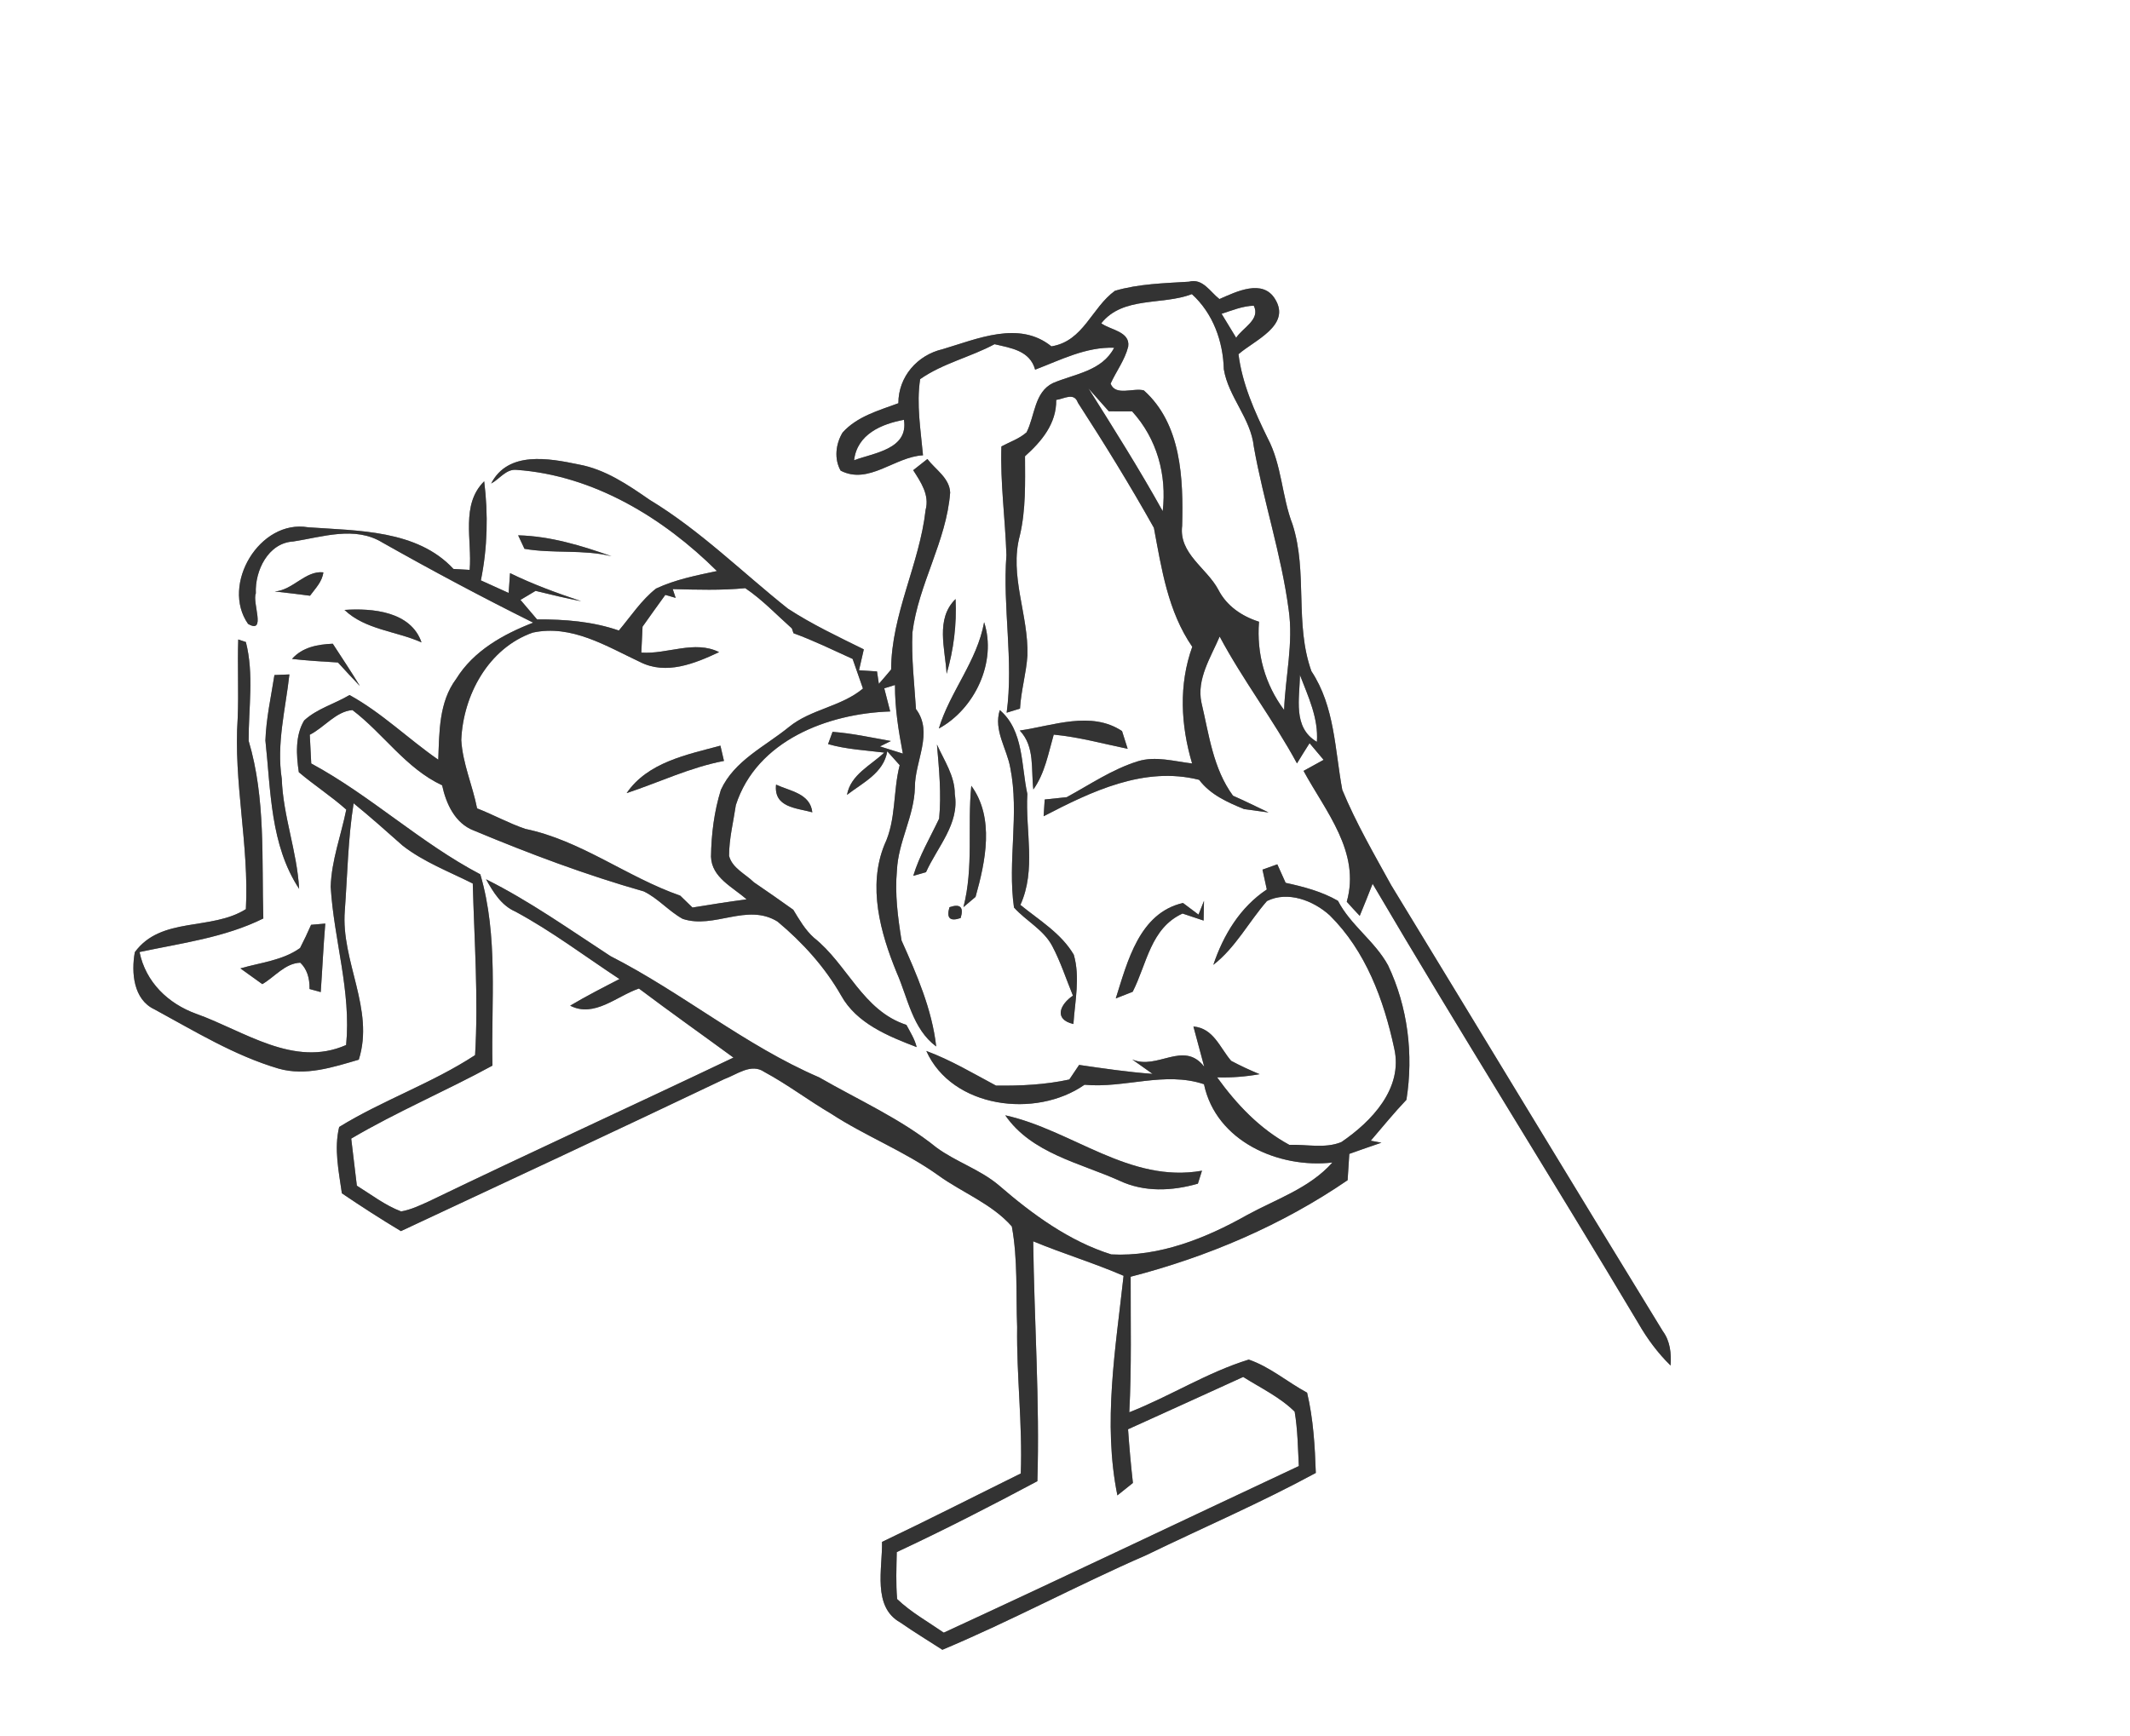 <?xml version="1.0" encoding="UTF-8" ?>
<!DOCTYPE svg PUBLIC "-//W3C//DTD SVG 1.1//EN" "http://www.w3.org/Graphics/SVG/1.1/DTD/svg11.dtd">
<svg width="276pt" height="225pt" viewBox="0 0 276 225" version="1.1" xmlns="http://www.w3.org/2000/svg">
<rect x="0" y="0" width="276" height="225" fill="#808080" stroke="none"/>
<g id="#ffffffff">
<path fill="#FFFFFF" opacity="1.00" d=" M 0.00 0.00 L 276.00 0.00 L 276.00 225.00 L 0.00 225.00 L 0.00 0.00 M 144.47 37.69 C 141.44 39.88 140.41 44.22 136.24 44.89 C 132.05 41.50 126.63 43.93 122.13 45.26 C 118.86 46.02 116.40 48.83 116.41 52.26 C 113.87 53.20 111.05 53.97 109.18 56.06 C 108.29 57.52 108.06 59.48 108.93 61.00 C 112.58 62.88 115.94 59.19 119.60 59.01 C 119.31 55.74 118.73 52.42 119.23 49.14 C 122.15 47.09 125.74 46.29 128.87 44.61 C 131.00 45.11 133.45 45.43 134.13 47.91 C 137.44 46.65 140.72 44.94 144.37 45.07 C 142.80 48.10 139.27 48.45 136.45 49.64 C 134.01 50.82 134.11 53.90 133.02 56.03 C 132.08 56.87 130.85 57.27 129.76 57.86 C 129.60 62.58 130.26 67.26 130.41 71.95 C 129.90 78.77 131.36 85.57 130.44 92.37 C 130.87 92.24 131.74 91.97 132.17 91.84 C 132.30 89.52 132.98 87.27 133.13 84.96 C 133.30 79.74 130.74 74.59 132.15 69.40 C 132.94 66.03 132.83 62.56 132.82 59.13 C 134.97 57.20 136.91 54.90 136.86 51.83 C 137.84 51.72 139.17 50.78 139.67 52.19 C 143.10 57.49 146.43 62.89 149.52 68.41 C 150.52 73.74 151.33 79.23 154.49 83.83 C 152.72 88.75 153.00 94.00 154.47 98.95 C 152.15 98.68 149.73 97.95 147.43 98.67 C 144.12 99.70 141.24 101.68 138.22 103.32 C 137.51 103.39 136.08 103.55 135.37 103.62 C 135.34 104.17 135.27 105.25 135.23 105.79 C 141.42 102.58 148.26 99.27 155.38 101.07 C 156.84 103.00 159.03 103.97 161.20 104.86 C 162.26 105.00 163.32 105.15 164.38 105.30 C 162.85 104.57 161.32 103.81 159.77 103.13 C 157.18 99.60 156.66 95.20 155.68 91.06 C 155.03 88.01 156.90 85.18 158.04 82.50 C 161.07 88.18 165.00 93.29 168.06 98.94 C 168.60 98.07 169.13 97.18 169.69 96.32 C 170.14 96.86 171.05 97.94 171.51 98.48 C 170.64 98.96 169.77 99.43 168.91 99.91 C 171.75 105.14 176.33 110.44 174.51 116.87 C 175.06 117.49 175.62 118.10 176.19 118.70 C 176.76 117.32 177.32 115.93 177.86 114.54 C 189.09 133.66 200.92 152.43 212.28 171.48 C 213.43 173.49 214.81 175.36 216.47 176.98 C 216.58 175.41 216.42 173.82 215.46 172.52 C 203.67 153.30 192.01 133.99 180.27 114.73 C 178.04 110.68 175.70 106.65 173.93 102.37 C 172.96 97.16 172.97 91.59 169.93 86.99 C 167.73 80.85 169.47 74.17 167.49 67.98 C 166.08 64.33 166.11 60.27 164.25 56.77 C 162.56 53.31 160.97 49.77 160.48 45.91 C 162.53 44.11 167.31 42.19 165.24 38.79 C 163.63 36.08 160.16 37.82 158.01 38.76 C 156.80 37.82 155.85 36.03 154.06 36.51 C 150.85 36.71 147.56 36.78 144.47 37.69 M 63.64 62.67 C 64.73 62.10 65.58 60.74 66.96 60.90 C 76.91 61.61 85.95 67.11 92.90 74.01 C 90.23 74.58 87.50 75.11 85.01 76.28 C 83.10 77.78 81.75 79.87 80.19 81.72 C 76.78 80.54 73.17 80.26 69.59 80.28 C 69.05 79.65 67.97 78.39 67.44 77.75 C 68.09 77.36 68.75 76.97 69.40 76.58 C 71.36 77.07 73.33 77.53 75.31 77.92 C 72.18 76.87 69.07 75.74 66.09 74.28 C 66.05 74.93 65.96 76.21 65.91 76.85 C 65.01 76.45 63.21 75.63 62.31 75.22 C 63.17 71.00 63.27 66.65 62.74 62.38 C 59.67 65.41 61.19 70.02 60.86 73.86 C 60.34 73.83 59.29 73.77 58.76 73.74 C 54.05 68.65 46.35 68.80 39.93 68.34 C 33.64 67.27 28.59 75.78 32.14 80.86 C 34.54 82.25 32.65 78.05 33.15 76.91 C 33.01 73.99 34.74 70.36 38.00 70.18 C 41.78 69.60 45.97 68.13 49.54 70.31 C 55.97 73.94 62.48 77.42 69.09 80.70 C 65.21 82.20 61.36 84.35 59.11 87.99 C 56.86 91.00 56.93 94.88 56.79 98.46 C 52.89 95.76 49.48 92.38 45.29 90.08 C 43.37 91.23 41.07 91.84 39.41 93.38 C 38.23 95.35 38.39 97.89 38.72 100.08 C 40.71 101.77 42.92 103.19 44.87 104.93 C 44.20 108.26 42.95 111.51 42.85 114.93 C 43.26 121.80 45.53 128.49 44.85 135.44 C 38.08 138.43 31.64 133.61 25.44 131.40 C 21.78 130.08 18.88 127.29 18.08 123.39 C 23.50 122.23 29.09 121.53 34.12 119.04 C 33.90 111.37 34.44 103.46 32.22 96.02 C 32.20 91.77 32.93 87.38 31.86 83.21 C 31.61 83.13 31.12 82.96 30.87 82.88 C 30.76 86.27 30.94 89.67 30.80 93.07 C 30.23 101.36 32.30 109.54 31.86 117.83 C 27.36 120.67 20.88 118.74 17.47 123.41 C 17.00 126.02 17.27 129.54 20.02 130.82 C 25.24 133.65 30.37 136.81 36.11 138.50 C 39.60 139.49 43.14 138.32 46.49 137.34 C 48.57 130.80 44.15 124.57 44.68 118.02 C 45.02 113.38 45.09 108.72 45.82 104.11 C 48.00 105.88 50.09 107.75 52.19 109.61 C 54.92 111.73 58.20 112.97 61.26 114.51 C 61.46 121.92 62.00 129.34 61.56 136.75 C 56.00 140.39 49.61 142.58 43.95 146.06 C 43.26 148.89 43.90 151.83 44.30 154.66 C 46.81 156.36 49.35 158.00 51.95 159.56 C 65.93 153.03 79.92 146.50 93.85 139.86 C 95.47 139.28 97.33 137.75 99.04 138.93 C 102.03 140.54 104.74 142.61 107.67 144.33 C 112.15 147.26 117.22 149.20 121.58 152.33 C 124.71 154.59 128.51 156.00 131.11 158.95 C 131.90 163.23 131.63 167.65 131.80 171.99 C 131.71 178.32 132.51 184.64 132.27 190.97 C 126.27 193.93 120.32 196.97 114.29 199.84 C 114.36 203.29 113.01 208.26 116.67 210.29 C 118.44 211.53 120.29 212.64 122.11 213.82 C 131.07 210.06 139.63 205.43 148.54 201.55 C 155.86 198.00 163.35 194.78 170.50 190.90 C 170.38 187.41 170.18 183.91 169.37 180.50 C 166.83 179.13 164.56 177.15 161.81 176.21 C 156.44 177.86 151.58 180.98 146.33 183.04 C 146.64 177.19 146.49 171.33 146.51 165.47 C 156.49 162.89 166.11 158.79 174.62 152.96 C 174.68 152.11 174.78 150.40 174.84 149.55 C 176.22 149.06 177.61 148.57 179.00 148.10 L 177.62 147.84 C 179.15 146.06 180.62 144.24 182.24 142.54 C 183.18 136.66 182.42 130.49 179.86 125.11 C 178.15 121.97 175.01 119.92 173.37 116.75 C 171.27 115.54 168.93 114.93 166.59 114.42 C 166.32 113.82 165.78 112.62 165.51 112.02 C 165.03 112.20 164.07 112.54 163.59 112.71 C 163.73 113.35 164.01 114.63 164.15 115.28 C 160.69 117.58 158.52 121.18 157.22 125.05 C 160.12 122.80 161.80 119.49 164.17 116.78 C 166.87 115.43 170.20 116.72 172.31 118.64 C 176.97 123.25 179.31 129.59 180.66 135.88 C 181.84 141.06 177.73 145.35 173.81 148.02 C 171.70 148.89 169.30 148.30 167.07 148.38 C 163.22 146.29 160.26 143.15 157.71 139.63 C 159.55 139.69 161.40 139.54 163.22 139.22 C 161.96 138.70 160.73 138.13 159.53 137.49 C 158.06 135.78 157.25 133.26 154.64 133.04 C 154.99 134.34 155.69 136.94 156.04 138.25 C 153.36 134.79 149.97 138.74 146.71 137.31 C 147.37 137.78 148.69 138.71 149.35 139.18 C 146.16 138.95 142.99 138.48 139.83 138.02 C 139.51 138.49 138.87 139.44 138.56 139.91 C 135.44 140.59 132.24 140.74 129.06 140.70 C 126.10 139.12 123.17 137.37 120.03 136.21 C 123.35 143.61 134.19 145.02 140.53 140.59 C 145.73 141.08 150.90 138.81 156.01 140.52 C 157.57 147.93 165.69 151.47 172.65 150.67 C 169.70 153.99 165.39 155.40 161.60 157.47 C 156.27 160.48 150.20 162.91 144.00 162.58 C 138.53 160.87 133.74 157.35 129.44 153.63 C 127.01 151.57 123.90 150.60 121.35 148.73 C 116.73 145.00 111.26 142.58 106.14 139.63 C 96.51 135.48 88.41 128.66 79.11 123.92 C 73.81 120.47 68.65 116.79 62.98 113.96 C 63.92 115.63 64.95 117.35 66.79 118.15 C 71.52 120.70 75.80 123.95 80.27 126.89 C 78.12 128.00 75.96 129.10 73.88 130.34 C 77.01 131.95 79.92 129.09 82.79 128.12 C 86.83 131.16 90.96 134.08 95.04 137.07 C 81.93 143.32 68.72 149.36 55.64 155.67 C 54.46 156.21 53.27 156.78 51.98 157.01 C 49.90 156.22 48.12 154.84 46.24 153.67 C 45.99 151.63 45.76 149.60 45.51 147.57 C 51.43 144.08 57.78 141.40 63.81 138.11 C 63.63 129.87 64.59 121.33 62.24 113.32 C 54.47 109.24 48.04 103.12 40.33 98.95 C 40.27 97.71 40.20 96.47 40.14 95.23 C 42.00 94.30 43.54 92.19 45.67 92.03 C 49.70 95.09 52.57 99.57 57.29 101.78 C 57.81 104.18 58.96 106.72 61.42 107.65 C 68.61 110.65 75.92 113.40 83.42 115.53 C 85.28 116.43 86.65 118.09 88.46 119.09 C 92.56 120.45 96.78 116.99 100.75 119.44 C 103.99 122.14 106.89 125.34 108.99 129.02 C 110.99 132.64 115.11 134.31 118.78 135.71 C 118.53 134.67 117.94 133.76 117.45 132.83 C 111.79 131.00 109.82 124.98 105.46 121.53 C 104.33 120.52 103.57 119.19 102.79 117.91 C 101.10 116.71 99.41 115.51 97.69 114.35 C 96.59 113.27 94.87 112.51 94.47 110.92 C 94.47 108.70 95.03 106.52 95.35 104.34 C 98.05 95.97 107.28 92.47 115.35 92.21 C 115.09 91.21 114.83 90.21 114.58 89.21 C 114.93 89.10 115.62 88.89 115.97 88.78 C 115.95 91.77 116.43 94.73 116.99 97.67 C 116.25 97.44 114.76 96.97 114.02 96.74 L 115.44 96.04 C 112.93 95.60 110.43 95.04 107.88 94.85 C 107.73 95.25 107.44 96.04 107.30 96.44 C 109.67 97.12 112.15 97.24 114.58 97.54 C 112.82 99.22 110.23 100.38 109.75 103.02 C 111.77 101.46 114.51 100.19 114.97 97.37 C 115.51 97.96 116.04 98.56 116.58 99.17 C 115.70 102.57 116.14 106.24 114.61 109.47 C 112.41 114.86 114.07 120.88 116.18 126.03 C 117.65 129.35 118.22 133.33 121.31 135.63 C 120.77 130.81 118.78 126.27 116.82 121.89 C 116.34 118.90 115.94 115.86 116.22 112.83 C 116.38 109.09 118.47 105.77 118.55 102.02 C 118.54 98.65 120.99 94.94 118.69 91.90 C 118.48 88.60 118.08 85.29 118.23 81.97 C 119.01 75.70 122.64 70.16 123.12 63.83 C 123.03 61.94 121.21 60.86 120.17 59.49 C 119.55 59.97 118.94 60.45 118.33 60.94 C 119.32 62.49 120.46 64.14 119.94 66.08 C 119.15 73.12 115.50 79.60 115.47 86.77 C 114.94 87.40 114.42 88.02 113.88 88.63 L 113.64 87.02 L 111.31 86.87 C 111.46 86.19 111.77 84.84 111.93 84.16 C 108.59 82.51 105.21 80.92 102.09 78.88 C 96.15 74.15 90.71 68.73 84.18 64.78 C 81.36 62.83 78.44 60.83 75.00 60.20 C 71.12 59.39 65.83 58.41 63.64 62.67 M 67.14 69.38 C 67.35 69.82 67.76 70.70 67.96 71.13 C 71.70 71.78 75.54 71.18 79.24 72.09 C 75.32 70.71 71.33 69.49 67.14 69.38 M 35.60 76.66 C 37.12 76.82 38.65 77.01 40.17 77.21 C 40.86 76.27 41.75 75.40 41.90 74.18 C 39.57 73.92 37.96 76.49 35.60 76.66 M 122.66 87.33 C 123.58 84.19 123.98 80.91 123.82 77.64 C 121.18 80.22 122.48 84.10 122.66 87.33 M 44.64 79.05 C 47.34 81.63 51.33 81.78 54.62 83.26 C 53.24 79.24 48.24 78.80 44.64 79.05 M 121.65 94.42 C 126.29 91.90 129.20 85.80 127.52 80.64 C 126.62 85.69 123.11 89.61 121.65 94.42 M 37.84 85.40 C 39.82 85.63 41.80 85.74 43.79 85.86 C 44.72 86.89 45.67 87.90 46.63 88.91 C 45.51 87.05 44.30 85.25 43.12 83.43 C 41.17 83.52 39.20 83.86 37.84 85.40 M 35.56 87.49 C 35.12 90.31 34.49 93.11 34.39 95.97 C 35.10 102.50 35.01 109.50 38.76 115.20 C 38.50 110.37 36.68 105.78 36.51 100.93 C 35.81 96.39 37.00 91.90 37.50 87.41 C 37.01 87.43 36.04 87.47 35.56 87.49 M 129.55 92.03 C 128.72 94.66 130.47 97.01 130.91 99.51 C 132.11 105.49 130.53 111.61 131.39 117.62 C 132.95 119.36 135.20 120.47 136.33 122.58 C 137.43 124.65 138.14 126.88 139.03 129.04 C 137.38 130.15 136.48 132.11 139.09 132.72 C 139.29 129.75 139.98 126.66 139.14 123.74 C 137.52 120.97 134.65 119.26 132.22 117.28 C 134.29 112.73 132.85 107.69 133.12 102.90 C 132.31 99.22 132.67 94.68 129.55 92.03 M 132.14 94.68 C 134.13 96.78 133.58 99.70 133.90 102.32 C 135.40 100.21 135.84 97.64 136.54 95.21 C 139.79 95.52 142.93 96.39 146.12 97.05 C 145.94 96.48 145.57 95.32 145.39 94.75 C 141.38 92.09 136.46 94.06 132.14 94.68 M 121.41 96.50 C 121.68 99.69 122.00 102.90 121.69 106.10 C 120.53 108.55 119.13 110.90 118.34 113.51 C 118.76 113.40 119.58 113.16 119.99 113.04 C 121.45 109.78 124.36 106.77 123.72 102.93 C 123.73 100.56 122.34 98.57 121.41 96.50 M 100.56 101.69 C 100.24 104.67 103.20 104.71 105.26 105.28 C 104.98 102.82 102.37 102.54 100.56 101.69 M 124.84 117.57 C 125.23 117.24 126.02 116.57 126.41 116.24 C 127.70 111.65 128.90 106.01 125.86 101.84 C 125.34 107.08 126.18 112.39 124.84 117.57 M 123.03 117.58 C 122.61 118.99 123.09 119.46 124.48 118.98 C 124.91 117.56 124.42 117.10 123.03 117.58 M 144.58 129.40 C 145.13 129.18 146.22 128.76 146.77 128.54 C 148.62 124.92 149.08 120.30 153.23 118.40 C 153.91 118.62 155.28 119.08 155.96 119.31 C 155.97 118.67 156.00 117.40 156.01 116.76 L 155.30 118.54 C 154.63 118.04 153.96 117.54 153.29 117.03 C 147.63 118.33 146.10 124.60 144.58 129.40 M 40.31 119.86 C 39.87 120.88 39.39 121.88 38.88 122.87 C 36.61 124.49 33.76 124.75 31.15 125.51 C 32.10 126.19 33.05 126.87 33.99 127.55 C 35.61 126.61 36.92 124.85 38.91 124.77 C 39.74 125.56 40.14 126.70 40.11 128.18 C 40.47 128.28 41.20 128.48 41.56 128.58 C 41.77 125.62 41.90 122.66 42.15 119.70 C 41.54 119.75 40.93 119.81 40.31 119.86 M 130.26 144.55 C 133.66 149.48 139.91 150.71 145.05 153.02 C 148.27 154.54 151.87 154.37 155.22 153.41 C 155.35 152.99 155.61 152.15 155.75 151.73 C 146.37 153.40 138.93 146.47 130.26 144.55 Z" />
<path fill="#FFFFFF" opacity="1.00" d=" M 142.70 41.90 C 145.52 38.36 150.59 39.60 154.44 38.12 C 157.18 40.61 158.48 44.22 158.58 47.86 C 159.17 51.45 162.08 54.21 162.47 57.91 C 163.73 65.00 166.03 71.86 166.98 79.00 C 167.62 83.36 166.55 87.68 166.39 92.02 C 163.91 88.69 162.81 84.72 163.14 80.58 C 160.91 79.87 158.95 78.54 157.87 76.43 C 156.37 73.61 152.73 71.76 153.18 68.15 C 153.34 62.06 153.10 54.97 148.22 50.60 C 146.88 50.22 144.54 51.39 143.91 49.72 C 144.64 48.11 145.76 46.66 146.19 44.92 C 146.48 42.95 143.82 42.76 142.70 41.90 Z" />
<path fill="#FFFFFF" opacity="1.00" d=" M 158.29 40.67 C 159.65 40.23 161.01 39.66 162.46 39.62 C 163.37 41.42 161.00 42.48 160.18 43.78 C 159.71 43.00 158.76 41.45 158.29 40.67 Z" />
<path fill="#FFFFFF" opacity="1.00" d=" M 141.04 50.34 C 141.92 51.33 142.79 52.32 143.68 53.31 C 144.43 53.31 145.94 53.32 146.70 53.32 C 149.92 56.85 151.21 61.55 150.66 66.25 C 147.65 60.83 144.34 55.59 141.04 50.34 Z" />
<path fill="#FFFFFF" opacity="1.00" d=" M 110.67 59.65 C 111.07 56.28 114.21 54.95 117.13 54.41 C 117.74 58.23 113.24 58.69 110.67 59.65 Z" />
<path fill="#FFFFFF" opacity="1.00" d=" M 86.21 77.10 C 86.54 77.20 87.22 77.39 87.55 77.49 L 87.17 76.35 C 90.31 76.43 93.45 76.53 96.57 76.23 C 98.79 77.73 100.62 79.68 102.61 81.45 C 102.67 81.61 102.77 81.92 102.82 82.07 C 105.44 83.02 107.94 84.25 110.48 85.40 C 110.93 86.68 111.37 87.96 111.82 89.24 C 108.98 91.61 105.07 91.90 102.22 94.23 C 99.13 96.75 95.15 98.57 93.41 102.37 C 92.54 105.16 92.17 108.11 92.13 111.03 C 92.21 113.74 94.97 114.98 96.74 116.56 C 94.39 116.87 92.06 117.24 89.73 117.62 C 89.33 117.23 88.54 116.47 88.14 116.08 C 81.23 113.67 75.30 108.93 68.07 107.43 C 65.92 106.70 63.93 105.59 61.82 104.77 C 61.24 101.80 59.95 98.97 59.77 95.92 C 60.01 90.09 63.29 84.01 69.03 81.99 C 74.06 80.90 78.59 83.76 82.94 85.80 C 86.32 87.52 90.03 86.00 93.18 84.52 C 89.99 82.93 86.46 84.82 83.10 84.58 C 83.14 83.74 83.22 82.06 83.26 81.22 C 84.23 79.84 85.22 78.47 86.21 77.10 M 81.20 102.79 C 85.41 101.40 89.43 99.45 93.81 98.62 C 93.69 98.12 93.46 97.13 93.35 96.64 C 88.99 97.82 83.93 98.79 81.20 102.79 Z" />
<path fill="#FFFFFF" opacity="1.00" d=" M 168.44 87.48 C 169.51 90.27 170.86 93.08 170.64 96.15 C 167.46 94.28 168.42 90.50 168.44 87.48 Z" />
<path fill="#FFFFFF" opacity="1.00" d=" M 133.88 160.88 C 137.74 162.48 141.75 163.69 145.59 165.35 C 144.56 174.77 142.88 184.40 144.79 193.81 C 145.46 193.27 146.13 192.73 146.80 192.20 C 146.54 189.88 146.33 187.56 146.17 185.24 C 151.15 183.00 156.11 180.72 161.09 178.46 C 163.35 179.89 165.84 181.06 167.76 182.96 C 168.15 185.28 168.18 187.65 168.30 190.01 C 152.96 197.20 137.67 204.51 122.29 211.60 C 120.25 210.19 118.05 208.97 116.25 207.25 C 116.07 205.22 116.16 203.19 116.20 201.16 C 122.37 198.28 128.42 195.17 134.42 191.97 C 134.74 181.60 134.01 171.24 133.88 160.88 Z" />
</g>
<g id="#555754ff">
<path fill="#333333" opacity="1.00" d=" M 144.47 37.69 C 147.56 36.78 150.85 36.71 154.06 36.51 C 155.85 36.03 156.80 37.82 158.01 38.76 C 160.16 37.82 163.63 36.08 165.24 38.79 C 167.31 42.19 162.53 44.11 160.48 45.91 C 160.97 49.77 162.56 53.31 164.25 56.77 C 166.11 60.27 166.08 64.33 167.49 67.98 C 169.47 74.17 167.73 80.85 169.93 86.99 C 172.97 91.59 172.96 97.16 173.93 102.37 C 175.70 106.65 178.04 110.68 180.27 114.73 C 192.01 133.99 203.67 153.30 215.46 172.52 C 216.42 173.82 216.58 175.41 216.47 176.98 C 214.81 175.36 213.43 173.49 212.28 171.48 C 200.92 152.43 189.09 133.66 177.86 114.54 C 177.32 115.93 176.76 117.32 176.19 118.70 C 175.62 118.10 175.06 117.49 174.51 116.87 C 176.33 110.44 171.75 105.14 168.91 99.91 C 169.77 99.43 170.64 98.96 171.51 98.48 C 171.05 97.94 170.14 96.86 169.69 96.32 C 169.13 97.18 168.60 98.07 168.06 98.94 C 165.00 93.29 161.07 88.18 158.04 82.50 C 156.90 85.18 155.03 88.01 155.68 91.06 C 156.66 95.20 157.18 99.60 159.77 103.13 C 161.32 103.81 162.85 104.57 164.38 105.30 C 163.32 105.15 162.26 105.00 161.20 104.86 C 159.03 103.97 156.84 103.00 155.38 101.07 C 148.26 99.27 141.42 102.58 135.23 105.79 C 135.27 105.25 135.34 104.17 135.37 103.62 C 136.08 103.55 137.51 103.39 138.22 103.32 C 141.24 101.68 144.12 99.70 147.43 98.67 C 149.73 97.95 152.15 98.68 154.47 98.95 C 153.00 94.00 152.72 88.75 154.49 83.83 C 151.33 79.23 150.52 73.74 149.52 68.41 C 146.43 62.89 143.10 57.49 139.67 52.19 C 139.17 50.78 137.84 51.72 136.86 51.83 C 136.91 54.90 134.97 57.20 132.82 59.13 C 132.83 62.56 132.94 66.03 132.15 69.40 C 130.74 74.59 133.30 79.74 133.13 84.96 C 132.98 87.27 132.30 89.52 132.17 91.84 C 131.74 91.97 130.87 92.24 130.44 92.37 C 131.36 85.57 129.90 78.77 130.41 71.95 C 130.26 67.26 129.60 62.58 129.76 57.86 C 130.85 57.27 132.08 56.87 133.02 56.03 C 134.11 53.90 134.01 50.82 136.45 49.64 C 139.27 48.45 142.80 48.10 144.37 45.07 C 140.72 44.94 137.44 46.65 134.13 47.91 C 133.45 45.43 131.00 45.11 128.87 44.61 C 125.74 46.29 122.15 47.09 119.23 49.14 C 118.73 52.42 119.31 55.74 119.60 59.01 C 115.94 59.19 112.58 62.88 108.93 61.00 C 108.06 59.48 108.29 57.52 109.18 56.06 C 111.05 53.97 113.87 53.20 116.41 52.26 C 116.40 48.83 118.86 46.02 122.13 45.26 C 126.63 43.93 132.05 41.50 136.24 44.89 C 140.41 44.22 141.44 39.88 144.47 37.69 M 142.70 41.90 C 143.82 42.76 146.48 42.95 146.19 44.92 C 145.76 46.66 144.64 48.11 143.91 49.72 C 144.54 51.39 146.88 50.22 148.22 50.60 C 153.10 54.97 153.34 62.06 153.18 68.15 C 152.73 71.76 156.37 73.61 157.87 76.43 C 158.95 78.54 160.91 79.87 163.14 80.58 C 162.81 84.72 163.91 88.69 166.39 92.02 C 166.55 87.68 167.62 83.36 166.98 79.00 C 166.03 71.86 163.73 65.00 162.47 57.91 C 162.08 54.21 159.17 51.45 158.58 47.86 C 158.48 44.22 157.18 40.61 154.44 38.12 C 150.59 39.60 145.52 38.36 142.70 41.90 M 158.29 40.67 C 158.76 41.45 159.71 43.00 160.18 43.78 C 161.00 42.48 163.37 41.42 162.46 39.62 C 161.01 39.66 159.65 40.23 158.29 40.67 M 141.04 50.34 C 144.34 55.59 147.65 60.83 150.66 66.25 C 151.21 61.55 149.92 56.85 146.70 53.32 C 145.94 53.32 144.43 53.31 143.68 53.31 C 142.79 52.32 141.92 51.33 141.04 50.34 M 110.67 59.65 C 113.24 58.69 117.74 58.23 117.13 54.41 C 114.21 54.95 111.07 56.28 110.67 59.65 M 168.44 87.48 C 168.42 90.50 167.46 94.28 170.64 96.15 C 170.86 93.08 169.51 90.27 168.44 87.48 Z" />
<path fill="#333333" opacity="1.00" d=" M 63.64 62.67 C 65.83 58.41 71.12 59.39 75.00 60.20 C 78.44 60.83 81.36 62.83 84.18 64.78 C 90.71 68.73 96.15 74.15 102.09 78.88 C 105.21 80.92 108.59 82.51 111.93 84.16 C 111.77 84.84 111.46 86.19 111.31 86.87 L 113.64 87.02 L 113.88 88.63 C 114.42 88.02 114.94 87.40 115.47 86.77 C 115.50 79.60 119.15 73.12 119.94 66.08 C 120.46 64.14 119.32 62.49 118.33 60.94 C 118.94 60.45 119.55 59.97 120.17 59.49 C 121.21 60.86 123.03 61.94 123.12 63.83 C 122.64 70.16 119.01 75.70 118.23 81.97 C 118.08 85.29 118.48 88.60 118.69 91.90 C 120.99 94.94 118.54 98.65 118.55 102.02 C 118.47 105.77 116.38 109.09 116.22 112.83 C 115.94 115.86 116.34 118.90 116.82 121.89 C 118.78 126.27 120.77 130.81 121.31 135.63 C 118.22 133.33 117.65 129.35 116.18 126.03 C 114.07 120.88 112.41 114.86 114.61 109.47 C 116.14 106.24 115.70 102.57 116.58 99.17 C 116.04 98.56 115.51 97.96 114.97 97.37 C 114.51 100.19 111.77 101.46 109.75 103.02 C 110.23 100.38 112.82 99.22 114.58 97.54 C 112.15 97.24 109.67 97.12 107.30 96.44 C 107.44 96.04 107.73 95.25 107.88 94.85 C 110.43 95.04 112.93 95.60 115.44 96.04 L 114.02 96.74 C 114.76 96.97 116.25 97.44 116.99 97.67 C 116.43 94.73 115.95 91.77 115.97 88.78 C 115.62 88.89 114.93 89.10 114.58 89.21 C 114.83 90.21 115.09 91.21 115.35 92.21 C 107.28 92.47 98.05 95.97 95.35 104.34 C 95.03 106.52 94.47 108.70 94.47 110.92 C 94.87 112.51 96.59 113.27 97.69 114.35 C 99.41 115.51 101.10 116.71 102.79 117.91 C 103.57 119.19 104.33 120.52 105.46 121.53 C 109.82 124.98 111.79 131.00 117.45 132.83 C 117.94 133.76 118.53 134.67 118.78 135.71 C 115.11 134.31 110.99 132.64 108.99 129.02 C 106.89 125.34 103.99 122.14 100.75 119.44 C 96.78 116.99 92.56 120.45 88.46 119.09 C 86.65 118.09 85.28 116.43 83.42 115.53 C 75.92 113.40 68.61 110.65 61.42 107.65 C 58.96 106.72 57.81 104.18 57.29 101.78 C 52.57 99.57 49.70 95.09 45.67 92.03 C 43.54 92.19 42.00 94.30 40.14 95.23 C 40.20 96.47 40.27 97.71 40.33 98.95 C 48.04 103.12 54.47 109.24 62.24 113.32 C 64.59 121.33 63.63 129.87 63.81 138.11 C 57.78 141.40 51.43 144.08 45.51 147.57 C 45.76 149.60 45.99 151.63 46.24 153.67 C 48.12 154.84 49.90 156.22 51.98 157.01 C 53.27 156.78 54.46 156.21 55.64 155.67 C 68.72 149.36 81.93 143.32 95.04 137.07 C 90.96 134.08 86.83 131.16 82.79 128.12 C 79.92 129.09 77.01 131.95 73.88 130.34 C 75.96 129.10 78.12 128.00 80.27 126.89 C 75.80 123.95 71.52 120.70 66.79 118.15 C 64.95 117.35 63.92 115.63 62.98 113.96 C 68.65 116.79 73.81 120.47 79.11 123.92 C 88.41 128.66 96.51 135.48 106.14 139.63 C 111.26 142.58 116.73 145.00 121.35 148.73 C 123.90 150.60 127.01 151.57 129.44 153.63 C 133.74 157.35 138.53 160.87 144.00 162.58 C 150.20 162.91 156.27 160.48 161.60 157.47 C 165.39 155.40 169.70 153.99 172.65 150.67 C 165.69 151.47 157.57 147.93 156.01 140.52 C 150.90 138.81 145.73 141.08 140.53 140.59 C 134.19 145.02 123.35 143.61 120.03 136.21 C 123.17 137.37 126.10 139.12 129.06 140.70 C 132.24 140.74 135.44 140.59 138.56 139.91 C 138.87 139.44 139.51 138.49 139.83 138.02 C 142.99 138.48 146.16 138.95 149.35 139.18 C 148.69 138.71 147.37 137.78 146.71 137.31 C 149.97 138.74 153.36 134.79 156.04 138.25 C 155.69 136.94 154.99 134.34 154.64 133.04 C 157.25 133.26 158.06 135.78 159.53 137.49 C 160.73 138.13 161.96 138.70 163.22 139.22 C 161.40 139.54 159.55 139.69 157.71 139.63 C 160.26 143.15 163.22 146.29 167.07 148.38 C 169.30 148.30 171.70 148.89 173.81 148.02 C 177.73 145.35 181.84 141.06 180.66 135.88 C 179.31 129.59 176.97 123.25 172.31 118.64 C 170.20 116.72 166.87 115.43 164.17 116.78 C 161.80 119.49 160.12 122.80 157.22 125.05 C 158.52 121.18 160.69 117.58 164.15 115.28 C 164.01 114.63 163.73 113.35 163.59 112.71 C 164.07 112.54 165.03 112.20 165.51 112.02 C 165.78 112.62 166.32 113.82 166.59 114.42 C 168.93 114.93 171.27 115.54 173.37 116.75 C 175.01 119.92 178.15 121.97 179.86 125.11 C 182.42 130.49 183.18 136.66 182.24 142.54 C 180.62 144.24 179.15 146.06 177.62 147.84 L 179.00 148.10 C 177.61 148.57 176.22 149.06 174.84 149.55 C 174.78 150.40 174.68 152.11 174.62 152.96 C 166.11 158.79 156.49 162.89 146.51 165.47 C 146.49 171.33 146.64 177.19 146.33 183.04 C 151.58 180.98 156.44 177.86 161.81 176.21 C 164.56 177.15 166.83 179.13 169.37 180.50 C 170.18 183.91 170.38 187.41 170.50 190.90 C 163.35 194.78 155.86 198.00 148.54 201.55 C 139.63 205.43 131.07 210.06 122.11 213.82 C 120.29 212.64 118.44 211.53 116.67 210.29 C 113.01 208.26 114.36 203.29 114.29 199.84 C 120.32 196.97 126.27 193.93 132.27 190.97 C 132.51 184.64 131.71 178.32 131.80 171.99 C 131.63 167.65 131.90 163.23 131.11 158.95 C 128.51 156.00 124.71 154.59 121.58 152.33 C 117.22 149.20 112.15 147.26 107.67 144.33 C 104.74 142.61 102.03 140.54 99.04 138.93 C 97.33 137.75 95.47 139.28 93.85 139.86 C 79.92 146.50 65.93 153.03 51.95 159.56 C 49.35 158.00 46.81 156.36 44.30 154.66 C 43.90 151.83 43.26 148.89 43.95 146.06 C 49.61 142.58 56.00 140.39 61.56 136.75 C 62.00 129.34 61.46 121.92 61.26 114.51 C 58.20 112.97 54.92 111.73 52.19 109.61 C 50.09 107.75 48.00 105.88 45.82 104.11 C 45.09 108.72 45.02 113.38 44.68 118.02 C 44.15 124.57 48.57 130.80 46.49 137.34 C 43.14 138.32 39.60 139.49 36.11 138.50 C 30.37 136.81 25.24 133.65 20.02 130.82 C 17.27 129.54 17.00 126.02 17.47 123.41 C 20.88 118.74 27.36 120.67 31.86 117.83 C 32.30 109.54 30.23 101.36 30.80 93.07 C 30.94 89.67 30.76 86.27 30.87 82.88 C 31.12 82.96 31.61 83.13 31.86 83.21 C 32.93 87.38 32.20 91.77 32.22 96.02 C 34.44 103.46 33.90 111.37 34.12 119.04 C 29.09 121.53 23.50 122.23 18.08 123.39 C 18.88 127.29 21.78 130.08 25.44 131.40 C 31.64 133.61 38.08 138.43 44.85 135.44 C 45.53 128.49 43.26 121.80 42.85 114.93 C 42.95 111.51 44.20 108.26 44.87 104.93 C 42.92 103.19 40.71 101.77 38.72 100.08 C 38.39 97.89 38.23 95.35 39.41 93.38 C 41.07 91.84 43.37 91.23 45.29 90.08 C 49.48 92.38 52.89 95.76 56.79 98.46 C 56.93 94.88 56.86 91.00 59.11 87.99 C 61.36 84.35 65.21 82.20 69.09 80.70 C 62.48 77.42 55.97 73.94 49.54 70.31 C 45.97 68.13 41.78 69.60 38.00 70.18 C 34.74 70.36 33.01 73.99 33.15 76.91 C 32.65 78.05 34.54 82.25 32.14 80.86 C 28.59 75.78 33.64 67.27 39.93 68.34 C 46.35 68.80 54.05 68.65 58.76 73.74 C 59.29 73.77 60.34 73.83 60.86 73.86 C 61.19 70.02 59.67 65.41 62.74 62.38 C 63.27 66.65 63.17 71.00 62.31 75.22 C 63.21 75.63 65.01 76.45 65.91 76.85 C 65.96 76.21 66.05 74.93 66.09 74.28 C 69.07 75.74 72.18 76.87 75.31 77.92 C 73.33 77.53 71.36 77.07 69.40 76.58 C 68.75 76.97 68.09 77.36 67.44 77.75 C 67.97 78.39 69.05 79.65 69.59 80.28 C 73.17 80.26 76.78 80.54 80.19 81.72 C 81.75 79.87 83.10 77.78 85.01 76.28 C 87.50 75.11 90.23 74.58 92.90 74.01 C 85.95 67.11 76.91 61.61 66.96 60.90 C 65.58 60.74 64.73 62.10 63.64 62.67 M 86.21 77.10 C 85.22 78.47 84.23 79.84 83.26 81.22 C 83.22 82.06 83.14 83.74 83.10 84.58 C 86.46 84.82 89.99 82.93 93.18 84.52 C 90.03 86.00 86.32 87.52 82.94 85.80 C 78.59 83.76 74.06 80.90 69.03 81.99 C 63.29 84.01 60.01 90.09 59.77 95.92 C 59.95 98.97 61.24 101.80 61.82 104.77 C 63.93 105.59 65.92 106.70 68.07 107.43 C 75.30 108.93 81.23 113.67 88.14 116.08 C 88.54 116.47 89.33 117.23 89.73 117.62 C 92.06 117.24 94.39 116.87 96.74 116.56 C 94.97 114.98 92.21 113.74 92.13 111.03 C 92.17 108.11 92.54 105.16 93.41 102.37 C 95.15 98.57 99.13 96.75 102.22 94.23 C 105.07 91.90 108.98 91.61 111.82 89.24 C 111.37 87.96 110.93 86.68 110.48 85.40 C 107.94 84.25 105.44 83.02 102.82 82.07 C 102.77 81.92 102.67 81.61 102.61 81.45 C 100.62 79.68 98.79 77.73 96.57 76.23 C 93.45 76.53 90.31 76.43 87.17 76.35 L 87.55 77.49 C 87.22 77.39 86.54 77.20 86.21 77.10 M 133.88 160.88 C 134.01 171.24 134.74 181.60 134.42 191.97 C 128.42 195.17 122.37 198.28 116.20 201.16 C 116.16 203.19 116.07 205.22 116.25 207.25 C 118.05 208.97 120.25 210.19 122.29 211.60 C 137.67 204.51 152.96 197.20 168.30 190.01 C 168.18 187.65 168.15 185.28 167.76 182.96 C 165.84 181.06 163.35 179.89 161.09 178.46 C 156.11 180.72 151.15 183.00 146.17 185.24 C 146.33 187.56 146.54 189.88 146.80 192.20 C 146.13 192.73 145.46 193.27 144.79 193.81 C 142.88 184.40 144.56 174.77 145.59 165.35 C 141.75 163.69 137.74 162.48 133.88 160.88 Z" />
<path fill="#333333" opacity="1.00" d=" M 67.14 69.38 C 71.33 69.49 75.32 70.71 79.24 72.09 C 75.54 71.18 71.70 71.78 67.96 71.13 C 67.76 70.70 67.35 69.82 67.14 69.38 Z" />
<path fill="#333333" opacity="1.00" d=" M 35.60 76.66 C 37.96 76.49 39.57 73.92 41.90 74.18 C 41.75 75.40 40.86 76.27 40.17 77.21 C 38.65 77.01 37.12 76.82 35.60 76.66 Z" />
<path fill="#333333" opacity="1.00" d=" M 122.66 87.33 C 122.48 84.10 121.18 80.22 123.82 77.64 C 123.98 80.91 123.58 84.19 122.66 87.33 Z" />
<path fill="#333333" opacity="1.00" d=" M 44.64 79.05 C 48.24 78.80 53.24 79.24 54.62 83.26 C 51.33 81.78 47.34 81.63 44.64 79.05 Z" />
<path fill="#333333" opacity="1.00" d=" M 121.65 94.42 C 123.11 89.61 126.62 85.69 127.52 80.64 C 129.20 85.80 126.29 91.90 121.65 94.42 Z" />
<path fill="#333333" opacity="1.00" d=" M 37.84 85.40 C 39.20 83.86 41.17 83.52 43.12 83.43 C 44.30 85.25 45.51 87.05 46.63 88.91 C 45.67 87.90 44.72 86.89 43.79 85.86 C 41.80 85.74 39.82 85.63 37.84 85.40 Z" />
<path fill="#333333" opacity="1.00" d=" M 35.56 87.49 C 36.04 87.47 37.01 87.43 37.50 87.41 C 37.00 91.90 35.81 96.39 36.51 100.93 C 36.68 105.78 38.50 110.37 38.76 115.20 C 35.01 109.50 35.10 102.50 34.39 95.97 C 34.49 93.11 35.12 90.31 35.56 87.49 Z" />
<path fill="#333333" opacity="1.00" d=" M 129.55 92.03 C 132.67 94.68 132.31 99.22 133.12 102.90 C 132.85 107.69 134.29 112.73 132.22 117.28 C 134.65 119.26 137.52 120.97 139.14 123.74 C 139.98 126.66 139.29 129.75 139.09 132.72 C 136.48 132.11 137.38 130.15 139.03 129.04 C 138.14 126.88 137.43 124.65 136.33 122.58 C 135.20 120.47 132.95 119.36 131.39 117.62 C 130.53 111.61 132.11 105.49 130.91 99.51 C 130.47 97.01 128.72 94.66 129.55 92.03 Z" />
<path fill="#333333" opacity="1.00" d=" M 132.14 94.68 C 136.46 94.06 141.38 92.09 145.39 94.75 C 145.57 95.32 145.94 96.48 146.12 97.05 C 142.93 96.39 139.79 95.52 136.54 95.21 C 135.84 97.64 135.40 100.21 133.90 102.32 C 133.58 99.70 134.13 96.78 132.14 94.68 Z" />
<path fill="#333333" opacity="1.00" d=" M 81.20 102.79 C 83.93 98.79 88.99 97.82 93.35 96.64 C 93.46 97.13 93.69 98.12 93.81 98.62 C 89.43 99.45 85.41 101.40 81.20 102.79 Z" />
<path fill="#333333" opacity="1.00" d=" M 121.41 96.50 C 122.34 98.57 123.73 100.56 123.72 102.93 C 124.36 106.77 121.45 109.78 119.99 113.04 C 119.58 113.16 118.76 113.40 118.34 113.51 C 119.13 110.90 120.53 108.55 121.69 106.10 C 122.00 102.90 121.68 99.69 121.41 96.50 Z" />
<path fill="#333333" opacity="1.00" d=" M 100.56 101.69 C 102.37 102.54 104.98 102.82 105.26 105.28 C 103.20 104.71 100.24 104.67 100.56 101.69 Z" />
<path fill="#333333" opacity="1.00" d=" M 124.84 117.57 C 126.18 112.39 125.34 107.08 125.86 101.84 C 128.90 106.01 127.70 111.65 126.41 116.24 C 126.02 116.57 125.23 117.24 124.84 117.57 Z" />
<path fill="#333333" opacity="1.00" d=" M 123.03 117.58 C 124.42 117.10 124.91 117.56 124.48 118.98 C 123.09 119.46 122.61 118.99 123.03 117.58 Z" />
<path fill="#333333" opacity="1.00" d=" M 144.58 129.40 C 146.10 124.60 147.63 118.33 153.29 117.03 C 153.96 117.54 154.63 118.04 155.30 118.54 L 156.01 116.76 C 156.00 117.40 155.97 118.67 155.96 119.31 C 155.28 119.08 153.91 118.62 153.23 118.40 C 149.08 120.30 148.62 124.92 146.77 128.54 C 146.22 128.76 145.13 129.18 144.58 129.40 Z" />
<path fill="#333333" opacity="1.00" d=" M 40.31 119.86 C 40.93 119.81 41.54 119.75 42.15 119.70 C 41.90 122.66 41.77 125.62 41.56 128.58 C 41.20 128.48 40.47 128.28 40.11 128.18 C 40.14 126.70 39.74 125.56 38.91 124.77 C 36.92 124.85 35.61 126.61 33.99 127.55 C 33.05 126.87 32.10 126.19 31.15 125.51 C 33.76 124.75 36.61 124.49 38.88 122.87 C 39.39 121.88 39.87 120.88 40.31 119.86 Z" />
<path fill="#333333" opacity="1.00" d=" M 130.26 144.55 C 138.93 146.47 146.37 153.40 155.75 151.73 C 155.61 152.15 155.35 152.99 155.22 153.41 C 151.87 154.37 148.27 154.54 145.05 153.02 C 139.91 150.71 133.66 149.48 130.26 144.55 Z" />
</g>
</svg>
